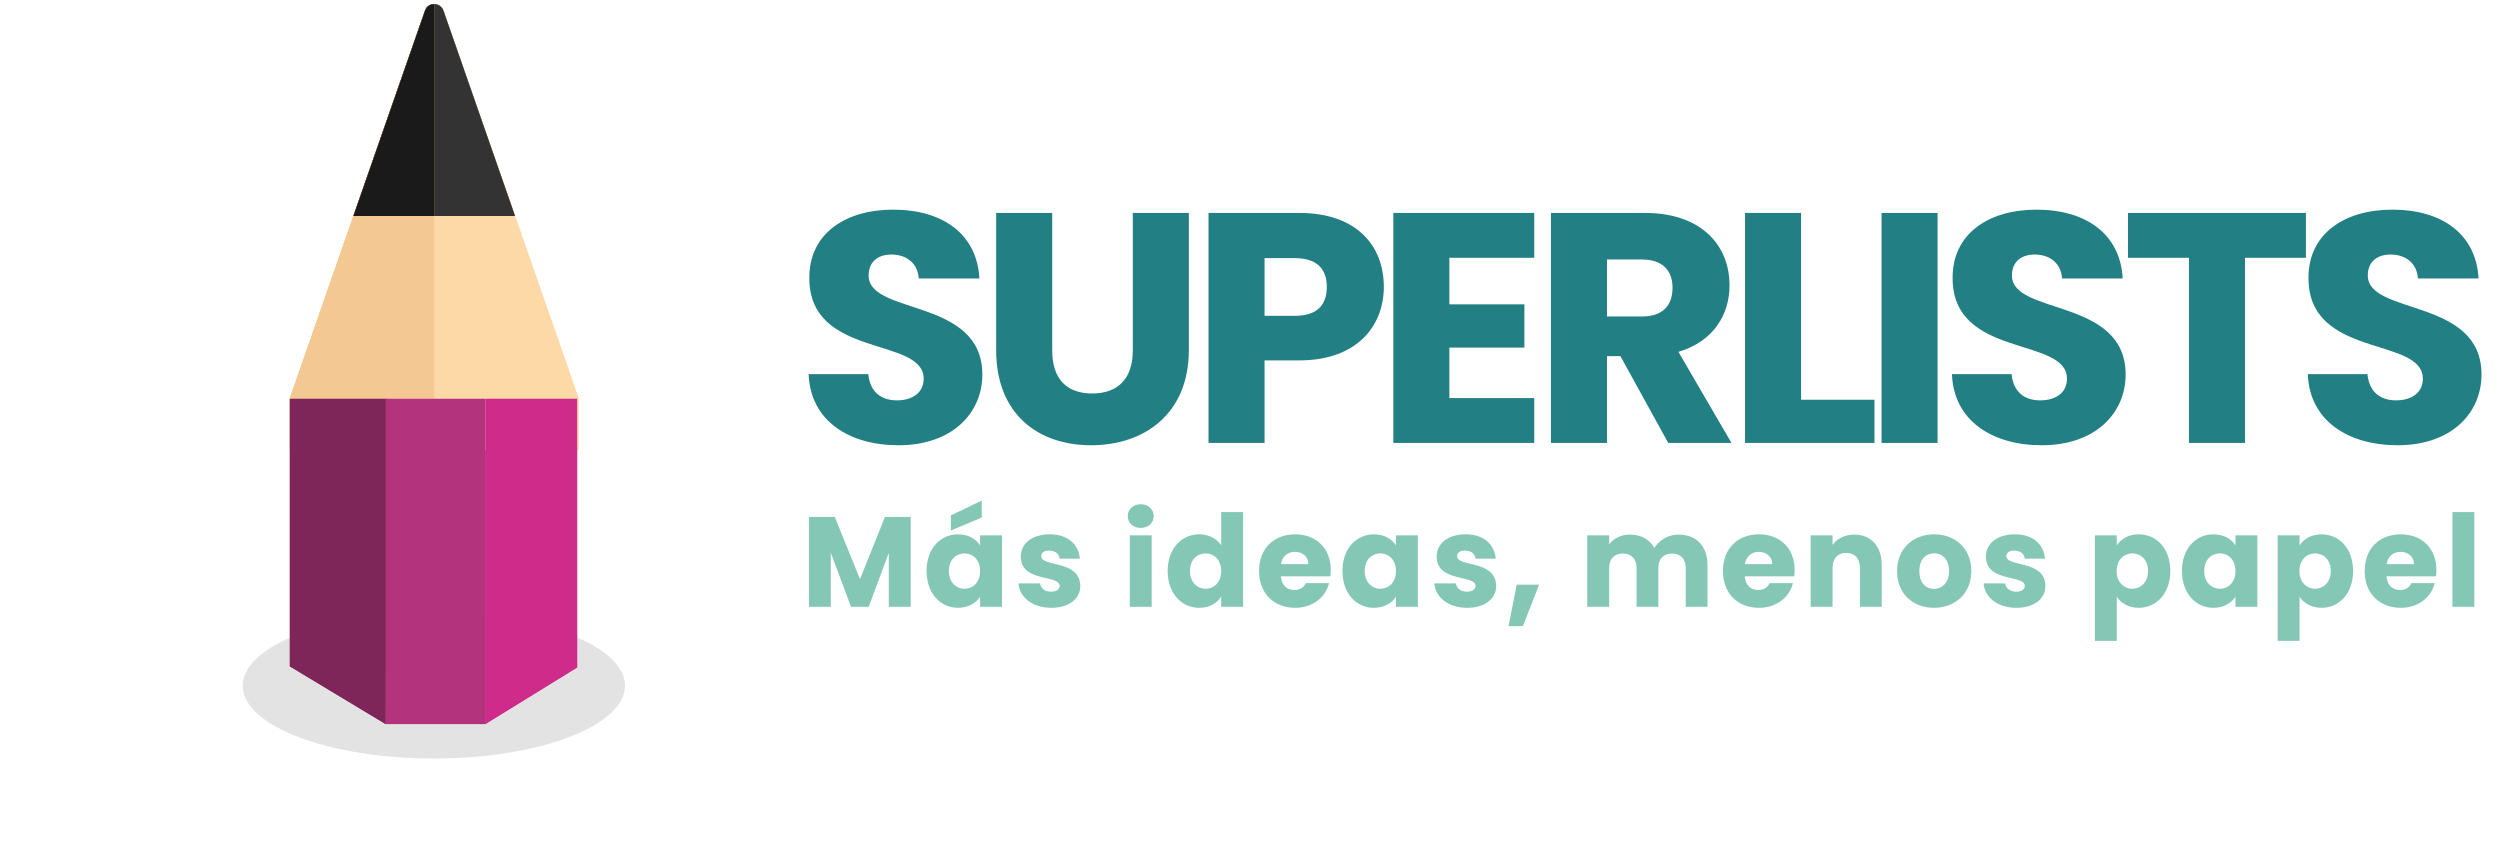 <svg width="412" height="143" viewBox="0 0 412 143" fill="none" xmlns="http://www.w3.org/2000/svg">
<g filter="url(#filter0_f)">
<ellipse cx="71.5" cy="113" rx="31.5" ry="12" fill="#E3E3E3"/>
</g>
<path d="M95.357 65.64L73.081 1.756C72.579 0.316 70.543 0.316 70.041 1.756L47.764 65.64L47.764 74.159L95.357 74.159L95.357 65.64Z" fill="#FED9A8"/>
<path d="M70.041 1.756L58.241 35.596L84.88 35.596L73.081 1.756C72.578 0.316 70.543 0.316 70.041 1.756Z" fill="#333333"/>
<path d="M71.561 0.676C70.926 0.676 70.292 1.036 70.041 1.755L47.765 65.64L47.765 74.159L71.561 74.159L71.561 0.676Z" fill="#F4C892"/>
<path d="M71.561 0.676C70.926 0.676 70.292 1.036 70.041 1.756L58.241 35.596L71.561 35.596L71.561 0.676Z" fill="#1A1A1A"/>
<path d="M47.765 65.715H63.761L63.554 119.325L47.765 109.814V65.715Z" fill="#7E2559"/>
<rect x="63.554" y="65.716" width="16.429" height="53.61" fill="#B3337D"/>
<path d="M79.983 65.716H95.115V109.992L79.983 119.325V65.716Z" fill="#CE2B8A"/>
<path d="M133.308 100H136.916V91.096L140.25 100H143.162L146.475 91.117V100H150.083V85.188H145.842L141.727 95.442L137.57 85.188H133.308V100ZM152.698 94.092C152.698 97.806 154.998 100.169 157.868 100.169C159.619 100.169 160.864 99.367 161.518 98.333V100H165.126V88.226H161.518V89.893C160.885 88.859 159.64 88.057 157.889 88.057C154.998 88.057 152.698 90.378 152.698 94.092ZM161.518 94.113C161.518 95.991 160.316 97.025 158.944 97.025C157.594 97.025 156.37 95.97 156.37 94.092C156.37 92.214 157.594 91.201 158.944 91.201C160.316 91.201 161.518 92.235 161.518 94.113ZM156.707 84.935V87.424L161.793 85.293V82.487L156.707 84.935ZM178.033 96.582C177.97 92.193 171.598 93.522 171.598 91.644C171.598 91.075 172.062 90.737 172.906 90.737C173.919 90.737 174.531 91.265 174.636 92.066H177.97C177.738 89.745 176.05 88.057 173.012 88.057C169.931 88.057 168.222 89.703 168.222 91.708C168.222 96.033 174.636 94.662 174.636 96.561C174.636 97.088 174.151 97.51 173.223 97.51C172.231 97.51 171.492 96.962 171.408 96.139H167.842C168.011 98.418 170.121 100.169 173.265 100.169C176.219 100.169 178.033 98.629 178.033 96.582ZM186.189 100H189.797V88.226H186.189V100ZM188.004 87.002C189.27 87.002 190.135 86.137 190.135 85.061C190.135 83.964 189.27 83.099 188.004 83.099C186.717 83.099 185.852 83.964 185.852 85.061C185.852 86.137 186.717 87.002 188.004 87.002ZM192.433 94.092C192.433 97.806 194.733 100.169 197.624 100.169C199.354 100.169 200.599 99.388 201.253 98.312V100H204.861V84.386H201.253V89.851C200.536 88.775 199.185 88.057 197.624 88.057C194.733 88.057 192.433 90.378 192.433 94.092ZM201.253 94.113C201.253 95.991 200.05 97.025 198.679 97.025C197.328 97.025 196.105 95.97 196.105 94.092C196.105 92.214 197.328 91.201 198.679 91.201C200.05 91.201 201.253 92.235 201.253 94.113ZM213.401 90.948C214.603 90.948 215.616 91.687 215.616 92.974H211.101C211.312 91.665 212.219 90.948 213.401 90.948ZM219.034 96.097H215.194C214.899 96.73 214.329 97.236 213.316 97.236C212.156 97.236 211.206 96.519 211.08 94.978H219.245C219.287 94.62 219.309 94.261 219.309 93.923C219.309 90.336 216.882 88.057 213.443 88.057C209.94 88.057 207.493 90.378 207.493 94.113C207.493 97.848 209.982 100.169 213.443 100.169C216.376 100.169 218.465 98.396 219.034 96.097ZM221.233 94.092C221.233 97.806 223.533 100.169 226.403 100.169C228.154 100.169 229.399 99.367 230.053 98.333V100H233.661V88.226H230.053V89.893C229.42 88.859 228.175 88.057 226.424 88.057C223.533 88.057 221.233 90.378 221.233 94.092ZM230.053 94.113C230.053 95.991 228.85 97.025 227.479 97.025C226.128 97.025 224.904 95.97 224.904 94.092C224.904 92.214 226.128 91.201 227.479 91.201C228.85 91.201 230.053 92.235 230.053 94.113ZM246.568 96.582C246.505 92.193 240.133 93.522 240.133 91.644C240.133 91.075 240.597 90.737 241.441 90.737C242.454 90.737 243.065 91.265 243.171 92.066H246.505C246.273 89.745 244.585 88.057 241.546 88.057C238.466 88.057 236.757 89.703 236.757 91.708C236.757 96.033 243.171 94.662 243.171 96.561C243.171 97.088 242.686 97.51 241.757 97.51C240.766 97.51 240.027 96.962 239.943 96.139H236.377C236.546 98.418 238.656 100.169 241.799 100.169C244.753 100.169 246.568 98.629 246.568 96.582ZM248.607 103.186H250.97L253.65 96.35H249.957L248.607 103.186ZM277.808 100H281.395V93.121C281.395 89.956 279.517 88.1 276.605 88.1C274.896 88.1 273.419 89.049 272.639 90.294C271.837 88.88 270.402 88.1 268.63 88.1C267.089 88.1 265.887 88.754 265.19 89.703V88.226H261.582V100H265.19V93.607C265.19 92.066 266.076 91.222 267.448 91.222C268.819 91.222 269.706 92.066 269.706 93.607V100H273.293V93.607C273.293 92.066 274.179 91.222 275.55 91.222C276.922 91.222 277.808 92.066 277.808 93.607V100ZM289.848 90.948C291.05 90.948 292.063 91.687 292.063 92.974H287.548C287.759 91.665 288.666 90.948 289.848 90.948ZM295.481 96.097H291.641C291.346 96.73 290.776 97.236 289.763 97.236C288.603 97.236 287.653 96.519 287.527 94.978H295.692C295.735 94.62 295.756 94.261 295.756 93.923C295.756 90.336 293.329 88.057 289.89 88.057C286.387 88.057 283.94 90.378 283.94 94.113C283.94 97.848 286.429 100.169 289.89 100.169C292.823 100.169 294.912 98.396 295.481 96.097ZM306.521 100H310.108V93.121C310.108 89.956 308.293 88.1 305.572 88.1C303.989 88.1 302.723 88.796 302.006 89.788V88.226H298.398V100H302.006V93.607C302.006 92.003 302.892 91.117 304.263 91.117C305.635 91.117 306.521 92.003 306.521 93.607V100ZM324.874 94.113C324.874 90.378 322.216 88.057 318.755 88.057C315.316 88.057 312.636 90.378 312.636 94.113C312.636 97.848 315.253 100.169 318.713 100.169C322.174 100.169 324.874 97.848 324.874 94.113ZM316.308 94.113C316.308 92.109 317.447 91.18 318.755 91.18C320.021 91.18 321.203 92.109 321.203 94.113C321.203 96.097 320 97.046 318.713 97.046C317.405 97.046 316.308 96.097 316.308 94.113ZM337.085 96.582C337.022 92.193 330.65 93.522 330.65 91.644C330.65 91.075 331.114 90.737 331.958 90.737C332.971 90.737 333.583 91.265 333.688 92.066H337.022C336.79 89.745 335.102 88.057 332.064 88.057C328.983 88.057 327.274 89.703 327.274 91.708C327.274 96.033 333.688 94.662 333.688 96.561C333.688 97.088 333.203 97.51 332.275 97.51C331.283 97.51 330.544 96.962 330.46 96.139H326.894C327.063 98.418 329.173 100.169 332.317 100.169C335.271 100.169 337.085 98.629 337.085 96.582ZM348.849 89.893V88.226H345.241V105.613H348.849V98.354C349.503 99.346 350.748 100.169 352.479 100.169C355.369 100.169 357.669 97.806 357.669 94.092C357.669 90.378 355.369 88.057 352.479 88.057C350.748 88.057 349.503 88.859 348.849 89.893ZM353.998 94.092C353.998 95.97 352.774 97.025 351.402 97.025C350.052 97.025 348.828 95.991 348.828 94.113C348.828 92.235 350.052 91.201 351.402 91.201C352.774 91.201 353.998 92.214 353.998 94.092ZM359.583 94.092C359.583 97.806 361.883 100.169 364.753 100.169C366.504 100.169 367.749 99.367 368.403 98.333V100H372.011V88.226H368.403V89.893C367.77 88.859 366.525 88.057 364.774 88.057C361.883 88.057 359.583 90.378 359.583 94.092ZM368.403 94.113C368.403 95.991 367.2 97.025 365.829 97.025C364.478 97.025 363.255 95.97 363.255 94.092C363.255 92.214 364.478 91.201 365.829 91.201C367.2 91.201 368.403 92.235 368.403 94.113ZM378.968 89.893V88.226H375.36V105.613H378.968V98.354C379.622 99.346 380.867 100.169 382.597 100.169C385.488 100.169 387.788 97.806 387.788 94.092C387.788 90.378 385.488 88.057 382.597 88.057C380.867 88.057 379.622 88.859 378.968 89.893ZM384.116 94.092C384.116 95.97 382.893 97.025 381.521 97.025C380.171 97.025 378.947 95.991 378.947 94.113C378.947 92.235 380.171 91.201 381.521 91.201C382.893 91.201 384.116 92.214 384.116 94.092ZM395.61 90.948C396.812 90.948 397.825 91.687 397.825 92.974H393.31C393.521 91.665 394.428 90.948 395.61 90.948ZM401.243 96.097H397.403C397.108 96.73 396.538 97.236 395.525 97.236C394.365 97.236 393.415 96.519 393.289 94.978H401.454C401.497 94.62 401.518 94.261 401.518 93.923C401.518 90.336 399.091 88.057 395.652 88.057C392.149 88.057 389.702 90.378 389.702 94.113C389.702 97.848 392.192 100.169 395.652 100.169C398.585 100.169 400.674 98.396 401.243 96.097ZM404.16 100H407.768V84.386H404.16V100Z" fill="#85C7B5"/>
<path d="M95.357 65.64L73.081 1.756C72.579 0.316 70.543 0.316 70.041 1.756L47.764 65.64L47.764 74.159L95.357 74.159L95.357 65.64Z" fill="#FED9A8"/>
<path d="M70.041 1.756L58.241 35.596L84.88 35.596L73.081 1.756C72.578 0.316 70.543 0.316 70.041 1.756Z" fill="#333333"/>
<path d="M71.561 0.676C70.926 0.676 70.292 1.036 70.041 1.755L47.765 65.64L47.765 74.159L71.561 74.159L71.561 0.676Z" fill="#F4C892"/>
<path d="M71.561 0.676C70.926 0.676 70.292 1.036 70.041 1.756L58.241 35.596L71.561 35.596L71.561 0.676Z" fill="#1A1A1A"/>
<path d="M47.765 65.715H63.761L63.554 119.325L47.765 109.814V65.715Z" fill="#7E2559"/>
<rect x="63.554" y="65.716" width="16.429" height="53.61" fill="#B3337D"/>
<path d="M79.983 65.716H95.115V109.992L79.983 119.325V65.716Z" fill="#CE2B8A"/>
<path d="M161.888 61.714C161.888 49.024 143.15 51.994 143.15 45.406C143.15 43.03 144.824 41.896 147.038 41.95C149.522 42.004 151.25 43.462 151.412 45.892H161.402C161.024 38.656 155.462 34.552 147.2 34.552C139.262 34.552 133.376 38.548 133.376 45.73C133.268 59.176 152.222 55.396 152.222 62.416C152.222 64.63 150.494 65.98 147.794 65.98C145.202 65.98 143.366 64.576 143.096 61.66H133.268C133.538 69.328 139.91 73.378 148.064 73.378C156.92 73.378 161.888 68.086 161.888 61.714ZM164.169 57.718C164.169 68.194 171.027 73.378 179.829 73.378C188.577 73.378 195.921 68.194 195.921 57.718V35.092H186.687V57.772C186.687 62.254 184.365 64.846 179.991 64.846C175.617 64.846 173.403 62.254 173.403 57.772V35.092H164.169V57.718ZM208.399 52.048V42.544H213.421C217.093 42.544 218.659 44.38 218.659 47.296C218.659 50.212 217.093 52.048 213.421 52.048H208.399ZM228.055 47.296C228.055 40.33 223.411 35.092 214.123 35.092H199.165V73H208.399V59.392H214.123C223.789 59.392 228.055 53.56 228.055 47.296ZM252.842 35.092H229.622V73H252.842V65.602H238.856V57.286H251.222V50.158H238.856V42.49H252.842V35.092ZM275.631 47.404C275.631 50.374 274.011 52.156 270.555 52.156H264.831V42.76H270.555C274.011 42.76 275.631 44.596 275.631 47.404ZM255.597 35.092V73H264.831V58.69H267.045L274.929 73H285.351L276.603 57.988C282.435 56.26 285.027 51.778 285.027 47.026C285.027 40.438 280.383 35.092 271.095 35.092H255.597ZM287.584 35.092V73H308.914V65.872H296.818V35.092H287.584ZM310.078 73H319.312V35.092H310.078V73ZM350.304 61.714C350.304 49.024 331.566 51.994 331.566 45.406C331.566 43.03 333.24 41.896 335.454 41.95C337.938 42.004 339.666 43.462 339.828 45.892H349.818C349.44 38.656 343.878 34.552 335.616 34.552C327.678 34.552 321.792 38.548 321.792 45.73C321.684 59.176 340.638 55.396 340.638 62.416C340.638 64.63 338.91 65.98 336.21 65.98C333.618 65.98 331.782 64.576 331.512 61.66H321.684C321.954 69.328 328.326 73.378 336.48 73.378C345.336 73.378 350.304 68.086 350.304 61.714ZM350.694 42.49H360.738V73H369.972V42.49H380.016V35.092H350.694V42.49ZM408.951 61.714C408.951 49.024 390.213 51.994 390.213 45.406C390.213 43.03 391.887 41.896 394.101 41.95C396.585 42.004 398.313 43.462 398.475 45.892H408.465C408.087 38.656 402.525 34.552 394.263 34.552C386.325 34.552 380.439 38.548 380.439 45.73C380.331 59.176 399.285 55.396 399.285 62.416C399.285 64.63 397.557 65.98 394.857 65.98C392.265 65.98 390.429 64.576 390.159 61.66H380.331C380.601 69.328 386.973 73.378 395.127 73.378C403.983 73.378 408.951 68.086 408.951 61.714Z" fill="#227F83"/>
<defs>
<filter id="filter0_f" x="38" y="99" width="67" height="28" filterUnits="userSpaceOnUse" color-interpolation-filters="sRGB">
<feFlood flood-opacity="0" result="BackgroundImageFix"/>
<feBlend mode="normal" in="SourceGraphic" in2="BackgroundImageFix" result="shape"/>
<feGaussianBlur stdDeviation="1" result="effect1_foregroundBlur"/>
</filter>
</defs>
</svg>
